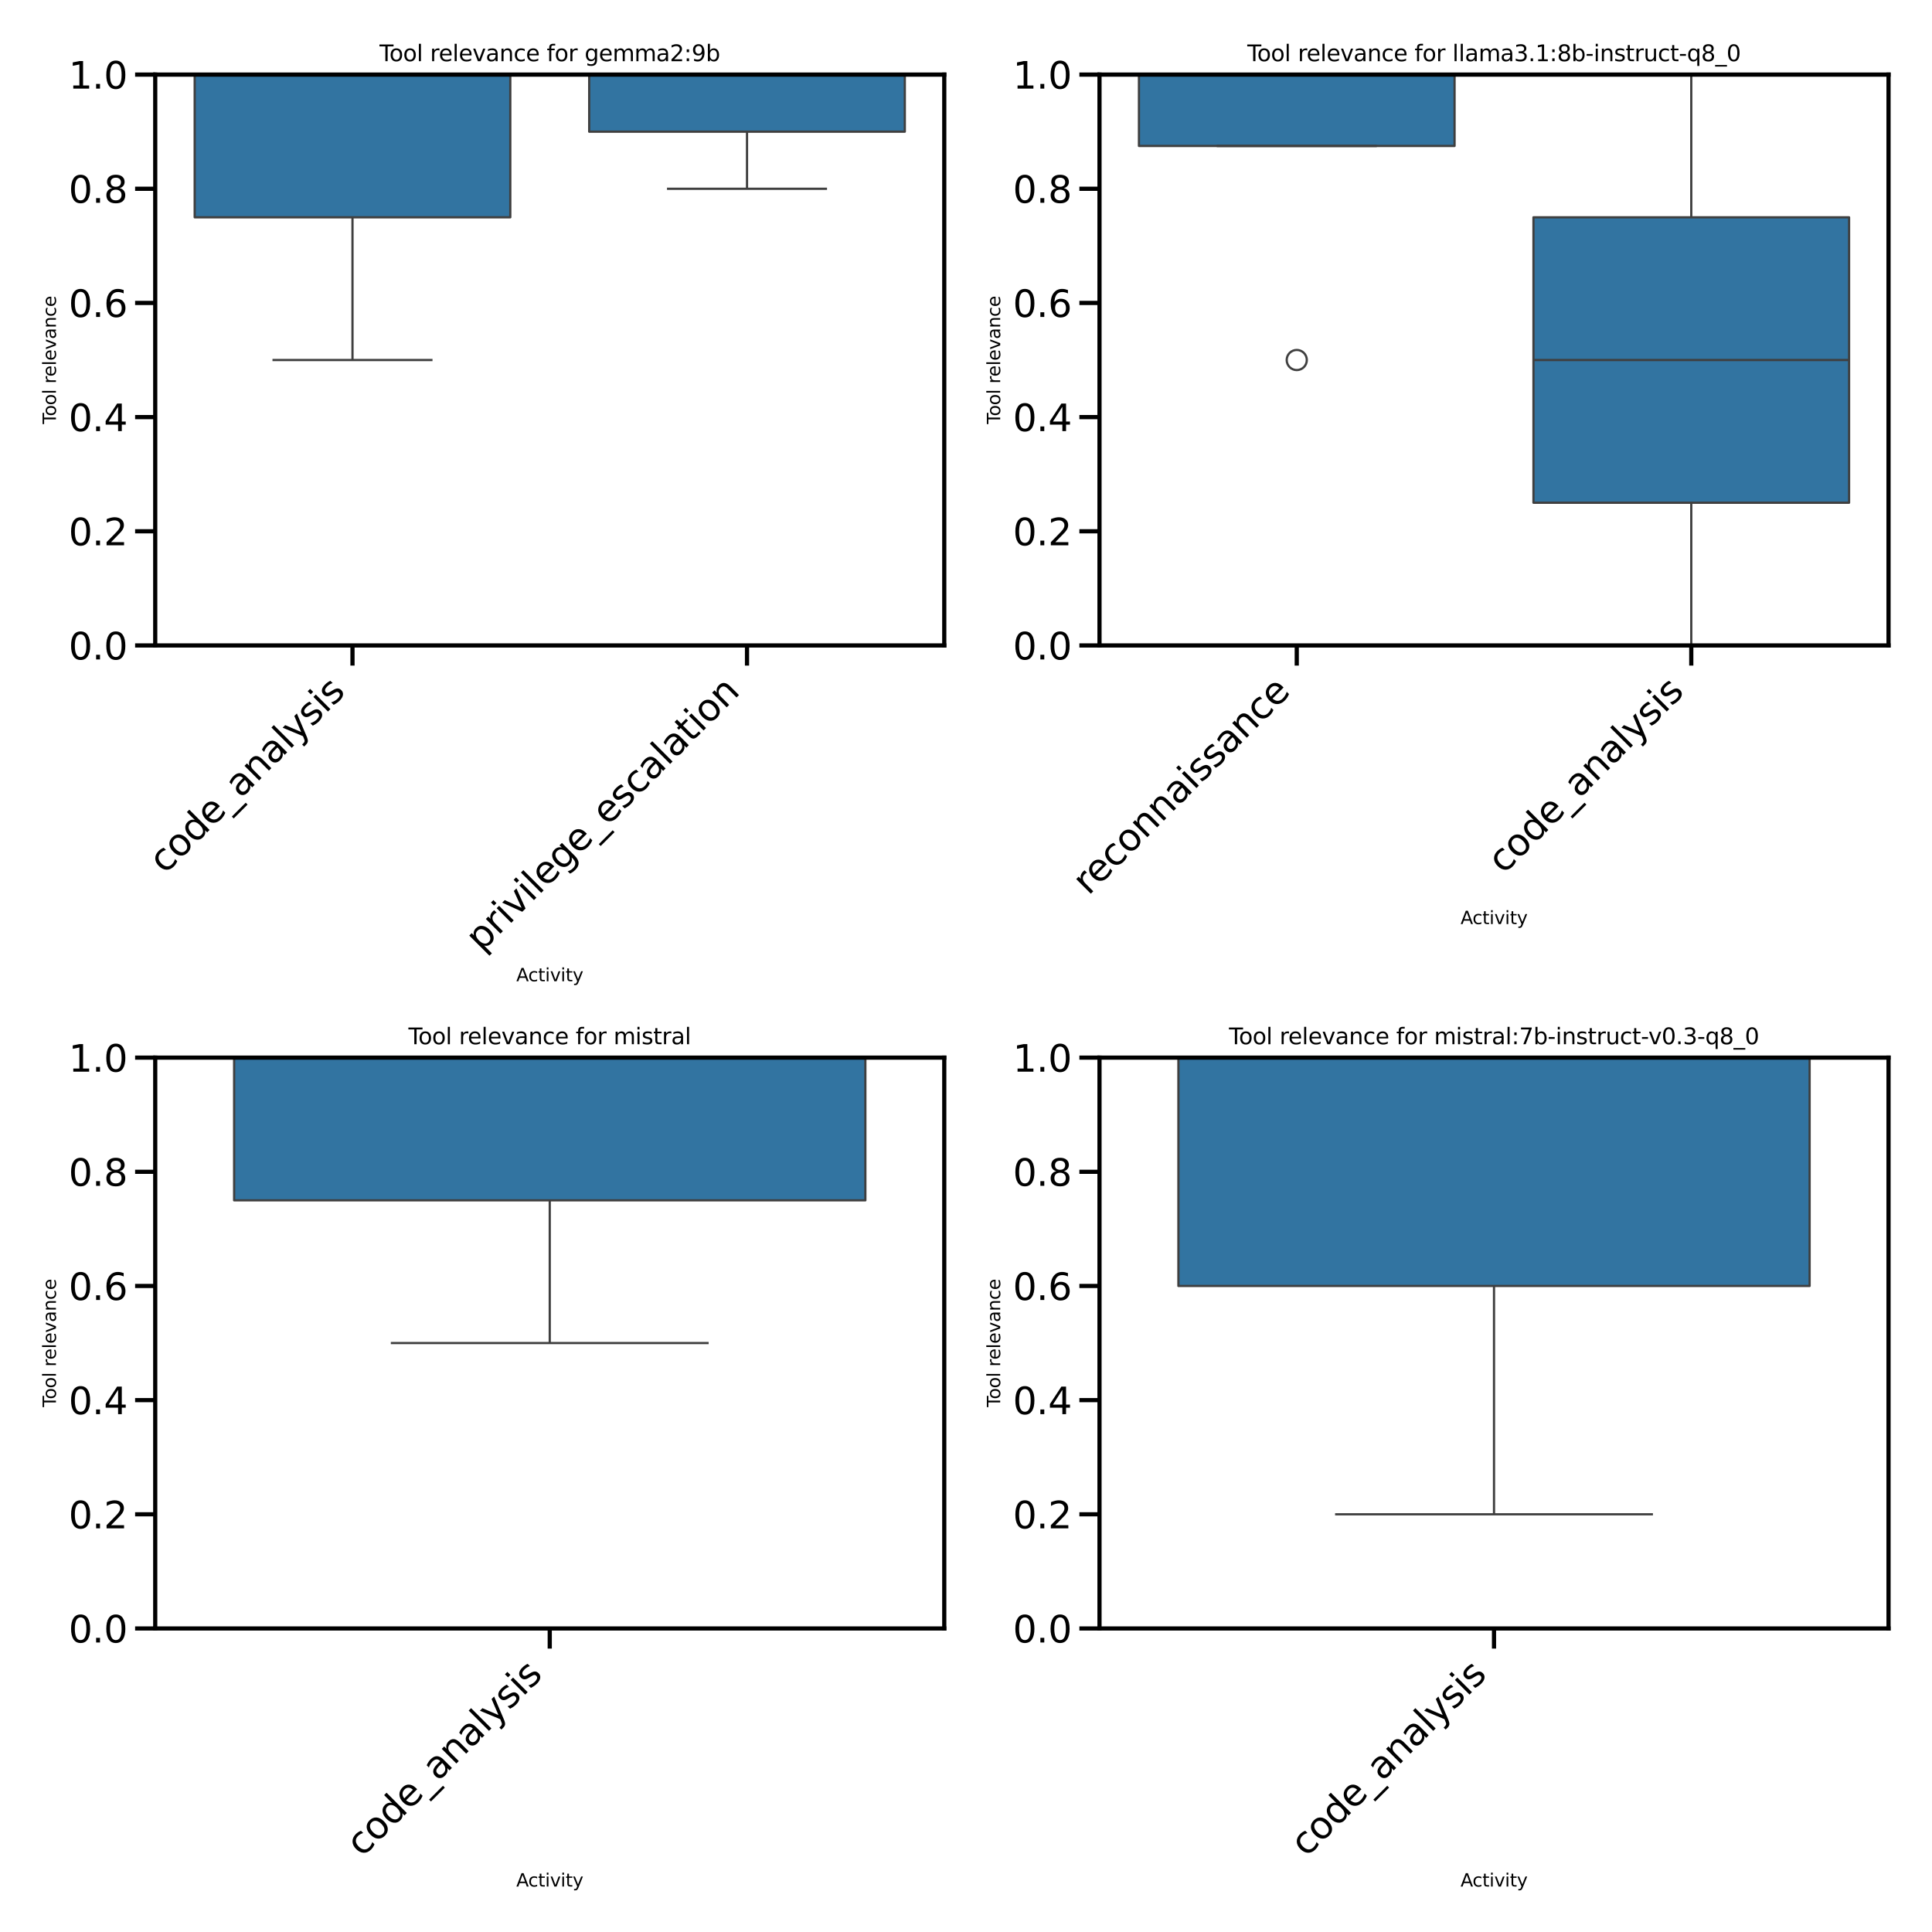 <?xml version="1.0" encoding="utf-8" standalone="no"?>
<!DOCTYPE svg PUBLIC "-//W3C//DTD SVG 1.1//EN"
  "http://www.w3.org/Graphics/SVG/1.1/DTD/svg11.dtd">
<svg xmlns:xlink="http://www.w3.org/1999/xlink" width="864pt" height="864pt" viewBox="0 0 864 864" xmlns="http://www.w3.org/2000/svg" version="1.1">
 <defs>
  <style type="text/css">*{stroke-linejoin: round; stroke-linecap: butt}</style>
 </defs>
 <g id="figure_1">
  <g id="patch_1">
   <path d="M 0 864 
L 864 864 
L 864 0 
L 0 0 
z
" style="fill: #ffffff"/>
  </g>
  <g id="axes_1">
   <g id="patch_2">
    <path d="M 69.42 288.643 
L 422.28 288.643 
L 422.28 33.36 
L 69.42 33.36 
z
" style="fill: #ffffff"/>
   </g>
   <g id="matplotlib.axis_1">
    <g id="xtick_1">
     <g id="line2d_1">
      <defs>
       <path id="m1db9694373" d="M 0 0 
L 0 9 
" style="stroke: #000000; stroke-width: 1.875"/>
      </defs>
      <g>
       <use xlink:href="#m1db9694373" x="157.635" y="288.643" style="stroke: #000000; stroke-width: 1.875"/>
      </g>
     </g>
     <g id="text_1">
      <!-- code_analysis -->
      <g transform="translate(73.673 391.219) rotate(-45) scale(0.165 -0.165)">
       <defs>
        <path id="DejaVuSans-63" d="M 3122 3366 
L 3122 2828 
Q 2878 2963 2633 3030 
Q 2388 3097 2138 3097 
Q 1578 3097 1268 2742 
Q 959 2388 959 1747 
Q 959 1106 1268 751 
Q 1578 397 2138 397 
Q 2388 397 2633 464 
Q 2878 531 3122 666 
L 3122 134 
Q 2881 22 2623 -34 
Q 2366 -91 2075 -91 
Q 1284 -91 818 406 
Q 353 903 353 1747 
Q 353 2603 823 3093 
Q 1294 3584 2113 3584 
Q 2378 3584 2631 3529 
Q 2884 3475 3122 3366 
z
" transform="scale(0.016)"/>
        <path id="DejaVuSans-6f" d="M 1959 3097 
Q 1497 3097 1228 2736 
Q 959 2375 959 1747 
Q 959 1119 1226 758 
Q 1494 397 1959 397 
Q 2419 397 2687 759 
Q 2956 1122 2956 1747 
Q 2956 2369 2687 2733 
Q 2419 3097 1959 3097 
z
M 1959 3584 
Q 2709 3584 3137 3096 
Q 3566 2609 3566 1747 
Q 3566 888 3137 398 
Q 2709 -91 1959 -91 
Q 1206 -91 779 398 
Q 353 888 353 1747 
Q 353 2609 779 3096 
Q 1206 3584 1959 3584 
z
" transform="scale(0.016)"/>
        <path id="DejaVuSans-64" d="M 2906 2969 
L 2906 4863 
L 3481 4863 
L 3481 0 
L 2906 0 
L 2906 525 
Q 2725 213 2448 61 
Q 2172 -91 1784 -91 
Q 1150 -91 751 415 
Q 353 922 353 1747 
Q 353 2572 751 3078 
Q 1150 3584 1784 3584 
Q 2172 3584 2448 3432 
Q 2725 3281 2906 2969 
z
M 947 1747 
Q 947 1113 1208 752 
Q 1469 391 1925 391 
Q 2381 391 2643 752 
Q 2906 1113 2906 1747 
Q 2906 2381 2643 2742 
Q 2381 3103 1925 3103 
Q 1469 3103 1208 2742 
Q 947 2381 947 1747 
z
" transform="scale(0.016)"/>
        <path id="DejaVuSans-65" d="M 3597 1894 
L 3597 1613 
L 953 1613 
Q 991 1019 1311 708 
Q 1631 397 2203 397 
Q 2534 397 2845 478 
Q 3156 559 3463 722 
L 3463 178 
Q 3153 47 2828 -22 
Q 2503 -91 2169 -91 
Q 1331 -91 842 396 
Q 353 884 353 1716 
Q 353 2575 817 3079 
Q 1281 3584 2069 3584 
Q 2775 3584 3186 3129 
Q 3597 2675 3597 1894 
z
M 3022 2063 
Q 3016 2534 2758 2815 
Q 2500 3097 2075 3097 
Q 1594 3097 1305 2825 
Q 1016 2553 972 2059 
L 3022 2063 
z
" transform="scale(0.016)"/>
        <path id="DejaVuSans-5f" d="M 3263 -1063 
L 3263 -1509 
L -63 -1509 
L -63 -1063 
L 3263 -1063 
z
" transform="scale(0.016)"/>
        <path id="DejaVuSans-61" d="M 2194 1759 
Q 1497 1759 1228 1600 
Q 959 1441 959 1056 
Q 959 750 1161 570 
Q 1363 391 1709 391 
Q 2188 391 2477 730 
Q 2766 1069 2766 1631 
L 2766 1759 
L 2194 1759 
z
M 3341 1997 
L 3341 0 
L 2766 0 
L 2766 531 
Q 2569 213 2275 61 
Q 1981 -91 1556 -91 
Q 1019 -91 701 211 
Q 384 513 384 1019 
Q 384 1609 779 1909 
Q 1175 2209 1959 2209 
L 2766 2209 
L 2766 2266 
Q 2766 2663 2505 2880 
Q 2244 3097 1772 3097 
Q 1472 3097 1187 3025 
Q 903 2953 641 2809 
L 641 3341 
Q 956 3463 1253 3523 
Q 1550 3584 1831 3584 
Q 2591 3584 2966 3190 
Q 3341 2797 3341 1997 
z
" transform="scale(0.016)"/>
        <path id="DejaVuSans-6e" d="M 3513 2113 
L 3513 0 
L 2938 0 
L 2938 2094 
Q 2938 2591 2744 2837 
Q 2550 3084 2163 3084 
Q 1697 3084 1428 2787 
Q 1159 2491 1159 1978 
L 1159 0 
L 581 0 
L 581 3500 
L 1159 3500 
L 1159 2956 
Q 1366 3272 1645 3428 
Q 1925 3584 2291 3584 
Q 2894 3584 3203 3211 
Q 3513 2838 3513 2113 
z
" transform="scale(0.016)"/>
        <path id="DejaVuSans-6c" d="M 603 4863 
L 1178 4863 
L 1178 0 
L 603 0 
L 603 4863 
z
" transform="scale(0.016)"/>
        <path id="DejaVuSans-79" d="M 2059 -325 
Q 1816 -950 1584 -1140 
Q 1353 -1331 966 -1331 
L 506 -1331 
L 506 -850 
L 844 -850 
Q 1081 -850 1212 -737 
Q 1344 -625 1503 -206 
L 1606 56 
L 191 3500 
L 800 3500 
L 1894 763 
L 2988 3500 
L 3597 3500 
L 2059 -325 
z
" transform="scale(0.016)"/>
        <path id="DejaVuSans-73" d="M 2834 3397 
L 2834 2853 
Q 2591 2978 2328 3040 
Q 2066 3103 1784 3103 
Q 1356 3103 1142 2972 
Q 928 2841 928 2578 
Q 928 2378 1081 2264 
Q 1234 2150 1697 2047 
L 1894 2003 
Q 2506 1872 2764 1633 
Q 3022 1394 3022 966 
Q 3022 478 2636 193 
Q 2250 -91 1575 -91 
Q 1294 -91 989 -36 
Q 684 19 347 128 
L 347 722 
Q 666 556 975 473 
Q 1284 391 1588 391 
Q 1994 391 2212 530 
Q 2431 669 2431 922 
Q 2431 1156 2273 1281 
Q 2116 1406 1581 1522 
L 1381 1569 
Q 847 1681 609 1914 
Q 372 2147 372 2553 
Q 372 3047 722 3315 
Q 1072 3584 1716 3584 
Q 2034 3584 2315 3537 
Q 2597 3491 2834 3397 
z
" transform="scale(0.016)"/>
        <path id="DejaVuSans-69" d="M 603 3500 
L 1178 3500 
L 1178 0 
L 603 0 
L 603 3500 
z
M 603 4863 
L 1178 4863 
L 1178 4134 
L 603 4134 
L 603 4863 
z
" transform="scale(0.016)"/>
       </defs>
       <use xlink:href="#DejaVuSans-63"/>
       <use xlink:href="#DejaVuSans-6f" x="54.98"/>
       <use xlink:href="#DejaVuSans-64" x="116.162"/>
       <use xlink:href="#DejaVuSans-65" x="179.639"/>
       <use xlink:href="#DejaVuSans-5f" x="241.162"/>
       <use xlink:href="#DejaVuSans-61" x="291.162"/>
       <use xlink:href="#DejaVuSans-6e" x="352.441"/>
       <use xlink:href="#DejaVuSans-61" x="415.82"/>
       <use xlink:href="#DejaVuSans-6c" x="477.1"/>
       <use xlink:href="#DejaVuSans-79" x="504.883"/>
       <use xlink:href="#DejaVuSans-73" x="564.062"/>
       <use xlink:href="#DejaVuSans-69" x="616.162"/>
       <use xlink:href="#DejaVuSans-73" x="643.945"/>
      </g>
     </g>
    </g>
    <g id="xtick_2">
     <g id="line2d_2">
      <g>
       <use xlink:href="#m1db9694373" x="334.065" y="288.643" style="stroke: #000000; stroke-width: 1.875"/>
      </g>
     </g>
     <g id="text_2">
      <!-- privilege_escalation -->
      <g transform="translate(215.321 426.001) rotate(-45) scale(0.165 -0.165)">
       <defs>
        <path id="DejaVuSans-70" d="M 1159 525 
L 1159 -1331 
L 581 -1331 
L 581 3500 
L 1159 3500 
L 1159 2969 
Q 1341 3281 1617 3432 
Q 1894 3584 2278 3584 
Q 2916 3584 3314 3078 
Q 3713 2572 3713 1747 
Q 3713 922 3314 415 
Q 2916 -91 2278 -91 
Q 1894 -91 1617 61 
Q 1341 213 1159 525 
z
M 3116 1747 
Q 3116 2381 2855 2742 
Q 2594 3103 2138 3103 
Q 1681 3103 1420 2742 
Q 1159 2381 1159 1747 
Q 1159 1113 1420 752 
Q 1681 391 2138 391 
Q 2594 391 2855 752 
Q 3116 1113 3116 1747 
z
" transform="scale(0.016)"/>
        <path id="DejaVuSans-72" d="M 2631 2963 
Q 2534 3019 2420 3045 
Q 2306 3072 2169 3072 
Q 1681 3072 1420 2755 
Q 1159 2438 1159 1844 
L 1159 0 
L 581 0 
L 581 3500 
L 1159 3500 
L 1159 2956 
Q 1341 3275 1631 3429 
Q 1922 3584 2338 3584 
Q 2397 3584 2469 3576 
Q 2541 3569 2628 3553 
L 2631 2963 
z
" transform="scale(0.016)"/>
        <path id="DejaVuSans-76" d="M 191 3500 
L 800 3500 
L 1894 563 
L 2988 3500 
L 3597 3500 
L 2284 0 
L 1503 0 
L 191 3500 
z
" transform="scale(0.016)"/>
        <path id="DejaVuSans-67" d="M 2906 1791 
Q 2906 2416 2648 2759 
Q 2391 3103 1925 3103 
Q 1463 3103 1205 2759 
Q 947 2416 947 1791 
Q 947 1169 1205 825 
Q 1463 481 1925 481 
Q 2391 481 2648 825 
Q 2906 1169 2906 1791 
z
M 3481 434 
Q 3481 -459 3084 -895 
Q 2688 -1331 1869 -1331 
Q 1566 -1331 1297 -1286 
Q 1028 -1241 775 -1147 
L 775 -588 
Q 1028 -725 1275 -790 
Q 1522 -856 1778 -856 
Q 2344 -856 2625 -561 
Q 2906 -266 2906 331 
L 2906 616 
Q 2728 306 2450 153 
Q 2172 0 1784 0 
Q 1141 0 747 490 
Q 353 981 353 1791 
Q 353 2603 747 3093 
Q 1141 3584 1784 3584 
Q 2172 3584 2450 3431 
Q 2728 3278 2906 2969 
L 2906 3500 
L 3481 3500 
L 3481 434 
z
" transform="scale(0.016)"/>
        <path id="DejaVuSans-74" d="M 1172 4494 
L 1172 3500 
L 2356 3500 
L 2356 3053 
L 1172 3053 
L 1172 1153 
Q 1172 725 1289 603 
Q 1406 481 1766 481 
L 2356 481 
L 2356 0 
L 1766 0 
Q 1100 0 847 248 
Q 594 497 594 1153 
L 594 3053 
L 172 3053 
L 172 3500 
L 594 3500 
L 594 4494 
L 1172 4494 
z
" transform="scale(0.016)"/>
       </defs>
       <use xlink:href="#DejaVuSans-70"/>
       <use xlink:href="#DejaVuSans-72" x="63.477"/>
       <use xlink:href="#DejaVuSans-69" x="104.59"/>
       <use xlink:href="#DejaVuSans-76" x="132.373"/>
       <use xlink:href="#DejaVuSans-69" x="191.553"/>
       <use xlink:href="#DejaVuSans-6c" x="219.336"/>
       <use xlink:href="#DejaVuSans-65" x="247.119"/>
       <use xlink:href="#DejaVuSans-67" x="308.643"/>
       <use xlink:href="#DejaVuSans-65" x="372.119"/>
       <use xlink:href="#DejaVuSans-5f" x="433.643"/>
       <use xlink:href="#DejaVuSans-65" x="483.643"/>
       <use xlink:href="#DejaVuSans-73" x="545.166"/>
       <use xlink:href="#DejaVuSans-63" x="597.266"/>
       <use xlink:href="#DejaVuSans-61" x="652.246"/>
       <use xlink:href="#DejaVuSans-6c" x="713.525"/>
       <use xlink:href="#DejaVuSans-61" x="741.309"/>
       <use xlink:href="#DejaVuSans-74" x="802.588"/>
       <use xlink:href="#DejaVuSans-69" x="841.797"/>
       <use xlink:href="#DejaVuSans-6f" x="869.58"/>
       <use xlink:href="#DejaVuSans-6e" x="930.762"/>
      </g>
     </g>
    </g>
    <g id="text_3">
     <!-- Activity -->
     <g transform="translate(230.891 438.83) scale(0.08 -0.08)">
      <defs>
       <path id="DejaVuSans-41" d="M 2188 4044 
L 1331 1722 
L 3047 1722 
L 2188 4044 
z
M 1831 4666 
L 2547 4666 
L 4325 0 
L 3669 0 
L 3244 1197 
L 1141 1197 
L 716 0 
L 50 0 
L 1831 4666 
z
" transform="scale(0.016)"/>
      </defs>
      <use xlink:href="#DejaVuSans-41"/>
      <use xlink:href="#DejaVuSans-63" x="66.658"/>
      <use xlink:href="#DejaVuSans-74" x="121.639"/>
      <use xlink:href="#DejaVuSans-69" x="160.848"/>
      <use xlink:href="#DejaVuSans-76" x="188.631"/>
      <use xlink:href="#DejaVuSans-69" x="247.811"/>
      <use xlink:href="#DejaVuSans-74" x="275.594"/>
      <use xlink:href="#DejaVuSans-79" x="314.803"/>
     </g>
    </g>
   </g>
   <g id="matplotlib.axis_2">
    <g id="ytick_1">
     <g id="line2d_3">
      <defs>
       <path id="m7faabeb334" d="M 0 0 
L -9 0 
" style="stroke: #000000; stroke-width: 1.875"/>
      </defs>
      <g>
       <use xlink:href="#m7faabeb334" x="69.42" y="288.643" style="stroke: #000000; stroke-width: 1.875"/>
      </g>
     </g>
     <g id="text_4">
      <!-- 0.0 -->
      <g transform="translate(30.68 294.911) scale(0.165 -0.165)">
       <defs>
        <path id="DejaVuSans-30" d="M 2034 4250 
Q 1547 4250 1301 3770 
Q 1056 3291 1056 2328 
Q 1056 1369 1301 889 
Q 1547 409 2034 409 
Q 2525 409 2770 889 
Q 3016 1369 3016 2328 
Q 3016 3291 2770 3770 
Q 2525 4250 2034 4250 
z
M 2034 4750 
Q 2819 4750 3233 4129 
Q 3647 3509 3647 2328 
Q 3647 1150 3233 529 
Q 2819 -91 2034 -91 
Q 1250 -91 836 529 
Q 422 1150 422 2328 
Q 422 3509 836 4129 
Q 1250 4750 2034 4750 
z
" transform="scale(0.016)"/>
        <path id="DejaVuSans-2e" d="M 684 794 
L 1344 794 
L 1344 0 
L 684 0 
L 684 794 
z
" transform="scale(0.016)"/>
       </defs>
       <use xlink:href="#DejaVuSans-30"/>
       <use xlink:href="#DejaVuSans-2e" x="63.623"/>
       <use xlink:href="#DejaVuSans-30" x="95.41"/>
      </g>
     </g>
    </g>
    <g id="ytick_2">
     <g id="line2d_4">
      <g>
       <use xlink:href="#m7faabeb334" x="69.42" y="237.586" style="stroke: #000000; stroke-width: 1.875"/>
      </g>
     </g>
     <g id="text_5">
      <!-- 0.2 -->
      <g transform="translate(30.68 243.855) scale(0.165 -0.165)">
       <defs>
        <path id="DejaVuSans-32" d="M 1228 531 
L 3431 531 
L 3431 0 
L 469 0 
L 469 531 
Q 828 903 1448 1529 
Q 2069 2156 2228 2338 
Q 2531 2678 2651 2914 
Q 2772 3150 2772 3378 
Q 2772 3750 2511 3984 
Q 2250 4219 1831 4219 
Q 1534 4219 1204 4116 
Q 875 4013 500 3803 
L 500 4441 
Q 881 4594 1212 4672 
Q 1544 4750 1819 4750 
Q 2544 4750 2975 4387 
Q 3406 4025 3406 3419 
Q 3406 3131 3298 2873 
Q 3191 2616 2906 2266 
Q 2828 2175 2409 1742 
Q 1991 1309 1228 531 
z
" transform="scale(0.016)"/>
       </defs>
       <use xlink:href="#DejaVuSans-30"/>
       <use xlink:href="#DejaVuSans-2e" x="63.623"/>
       <use xlink:href="#DejaVuSans-32" x="95.41"/>
      </g>
     </g>
    </g>
    <g id="ytick_3">
     <g id="line2d_5">
      <g>
       <use xlink:href="#m7faabeb334" x="69.42" y="186.53" style="stroke: #000000; stroke-width: 1.875"/>
      </g>
     </g>
     <g id="text_6">
      <!-- 0.4 -->
      <g transform="translate(30.68 192.798) scale(0.165 -0.165)">
       <defs>
        <path id="DejaVuSans-34" d="M 2419 4116 
L 825 1625 
L 2419 1625 
L 2419 4116 
z
M 2253 4666 
L 3047 4666 
L 3047 1625 
L 3713 1625 
L 3713 1100 
L 3047 1100 
L 3047 0 
L 2419 0 
L 2419 1100 
L 313 1100 
L 313 1709 
L 2253 4666 
z
" transform="scale(0.016)"/>
       </defs>
       <use xlink:href="#DejaVuSans-30"/>
       <use xlink:href="#DejaVuSans-2e" x="63.623"/>
       <use xlink:href="#DejaVuSans-34" x="95.41"/>
      </g>
     </g>
    </g>
    <g id="ytick_4">
     <g id="line2d_6">
      <g>
       <use xlink:href="#m7faabeb334" x="69.42" y="135.473" style="stroke: #000000; stroke-width: 1.875"/>
      </g>
     </g>
     <g id="text_7">
      <!-- 0.6 -->
      <g transform="translate(30.68 141.742) scale(0.165 -0.165)">
       <defs>
        <path id="DejaVuSans-36" d="M 2113 2584 
Q 1688 2584 1439 2293 
Q 1191 2003 1191 1497 
Q 1191 994 1439 701 
Q 1688 409 2113 409 
Q 2538 409 2786 701 
Q 3034 994 3034 1497 
Q 3034 2003 2786 2293 
Q 2538 2584 2113 2584 
z
M 3366 4563 
L 3366 3988 
Q 3128 4100 2886 4159 
Q 2644 4219 2406 4219 
Q 1781 4219 1451 3797 
Q 1122 3375 1075 2522 
Q 1259 2794 1537 2939 
Q 1816 3084 2150 3084 
Q 2853 3084 3261 2657 
Q 3669 2231 3669 1497 
Q 3669 778 3244 343 
Q 2819 -91 2113 -91 
Q 1303 -91 875 529 
Q 447 1150 447 2328 
Q 447 3434 972 4092 
Q 1497 4750 2381 4750 
Q 2619 4750 2861 4703 
Q 3103 4656 3366 4563 
z
" transform="scale(0.016)"/>
       </defs>
       <use xlink:href="#DejaVuSans-30"/>
       <use xlink:href="#DejaVuSans-2e" x="63.623"/>
       <use xlink:href="#DejaVuSans-36" x="95.41"/>
      </g>
     </g>
    </g>
    <g id="ytick_5">
     <g id="line2d_7">
      <g>
       <use xlink:href="#m7faabeb334" x="69.42" y="84.417" style="stroke: #000000; stroke-width: 1.875"/>
      </g>
     </g>
     <g id="text_8">
      <!-- 0.8 -->
      <g transform="translate(30.68 90.685) scale(0.165 -0.165)">
       <defs>
        <path id="DejaVuSans-38" d="M 2034 2216 
Q 1584 2216 1326 1975 
Q 1069 1734 1069 1313 
Q 1069 891 1326 650 
Q 1584 409 2034 409 
Q 2484 409 2743 651 
Q 3003 894 3003 1313 
Q 3003 1734 2745 1975 
Q 2488 2216 2034 2216 
z
M 1403 2484 
Q 997 2584 770 2862 
Q 544 3141 544 3541 
Q 544 4100 942 4425 
Q 1341 4750 2034 4750 
Q 2731 4750 3128 4425 
Q 3525 4100 3525 3541 
Q 3525 3141 3298 2862 
Q 3072 2584 2669 2484 
Q 3125 2378 3379 2068 
Q 3634 1759 3634 1313 
Q 3634 634 3220 271 
Q 2806 -91 2034 -91 
Q 1263 -91 848 271 
Q 434 634 434 1313 
Q 434 1759 690 2068 
Q 947 2378 1403 2484 
z
M 1172 3481 
Q 1172 3119 1398 2916 
Q 1625 2713 2034 2713 
Q 2441 2713 2670 2916 
Q 2900 3119 2900 3481 
Q 2900 3844 2670 4047 
Q 2441 4250 2034 4250 
Q 1625 4250 1398 4047 
Q 1172 3844 1172 3481 
z
" transform="scale(0.016)"/>
       </defs>
       <use xlink:href="#DejaVuSans-30"/>
       <use xlink:href="#DejaVuSans-2e" x="63.623"/>
       <use xlink:href="#DejaVuSans-38" x="95.41"/>
      </g>
     </g>
    </g>
    <g id="ytick_6">
     <g id="line2d_8">
      <g>
       <use xlink:href="#m7faabeb334" x="69.42" y="33.36" style="stroke: #000000; stroke-width: 1.875"/>
      </g>
     </g>
     <g id="text_9">
      <!-- 1.0 -->
      <g transform="translate(30.68 39.629) scale(0.165 -0.165)">
       <defs>
        <path id="DejaVuSans-31" d="M 794 531 
L 1825 531 
L 1825 4091 
L 703 3866 
L 703 4441 
L 1819 4666 
L 2450 4666 
L 2450 531 
L 3481 531 
L 3481 0 
L 794 0 
L 794 531 
z
" transform="scale(0.016)"/>
       </defs>
       <use xlink:href="#DejaVuSans-31"/>
       <use xlink:href="#DejaVuSans-2e" x="63.623"/>
       <use xlink:href="#DejaVuSans-30" x="95.41"/>
      </g>
     </g>
    </g>
    <g id="text_10">
     <!-- Tool relevance -->
     <g transform="translate(25.016 189.644) rotate(-90) scale(0.08 -0.08)">
      <defs>
       <path id="DejaVuSans-54" d="M -19 4666 
L 3928 4666 
L 3928 4134 
L 2272 4134 
L 2272 0 
L 1638 0 
L 1638 4134 
L -19 4134 
L -19 4666 
z
" transform="scale(0.016)"/>
       <path id="DejaVuSans-20" transform="scale(0.016)"/>
      </defs>
      <use xlink:href="#DejaVuSans-54"/>
      <use xlink:href="#DejaVuSans-6f" x="44.084"/>
      <use xlink:href="#DejaVuSans-6f" x="105.266"/>
      <use xlink:href="#DejaVuSans-6c" x="166.447"/>
      <use xlink:href="#DejaVuSans-20" x="194.23"/>
      <use xlink:href="#DejaVuSans-72" x="226.018"/>
      <use xlink:href="#DejaVuSans-65" x="264.881"/>
      <use xlink:href="#DejaVuSans-6c" x="326.404"/>
      <use xlink:href="#DejaVuSans-65" x="354.188"/>
      <use xlink:href="#DejaVuSans-76" x="415.711"/>
      <use xlink:href="#DejaVuSans-61" x="474.891"/>
      <use xlink:href="#DejaVuSans-6e" x="536.17"/>
      <use xlink:href="#DejaVuSans-63" x="599.549"/>
      <use xlink:href="#DejaVuSans-65" x="654.529"/>
     </g>
    </g>
   </g>
   <g id="patch_3">
    <path d="M 87.063 97.181 
L 228.207 97.181 
L 228.207 33.36 
L 87.063 33.36 
L 87.063 97.181 
z
" clip-path="url(#pa3643a65d0)" style="fill: #3274a1; stroke: #3f3f3f; stroke-linejoin: miter"/>
   </g>
   <g id="line2d_9">
    <path d="M 157.635 97.181 
L 157.635 161.001 
" clip-path="url(#pa3643a65d0)" style="fill: none; stroke: #3f3f3f"/>
   </g>
   <g id="line2d_10">
    <path d="M 157.635 33.36 
L 157.635 33.36 
" clip-path="url(#pa3643a65d0)" style="fill: none; stroke: #3f3f3f"/>
   </g>
   <g id="line2d_11">
    <path d="M 122.349 161.001 
L 192.921 161.001 
" clip-path="url(#pa3643a65d0)" style="fill: none; stroke: #3f3f3f; stroke-linecap: square"/>
   </g>
   <g id="line2d_12">
    <path d="M 122.349 33.36 
L 192.921 33.36 
" clip-path="url(#pa3643a65d0)" style="fill: none; stroke: #3f3f3f; stroke-linecap: square"/>
   </g>
   <g id="line2d_13"/>
   <g id="patch_4">
    <path d="M 263.493 58.888 
L 404.637 58.888 
L 404.637 33.36 
L 263.493 33.36 
L 263.493 58.888 
z
" clip-path="url(#pa3643a65d0)" style="fill: #3274a1; stroke: #3f3f3f; stroke-linejoin: miter"/>
   </g>
   <g id="line2d_14">
    <path d="M 334.065 58.888 
L 334.065 84.417 
" clip-path="url(#pa3643a65d0)" style="fill: none; stroke: #3f3f3f"/>
   </g>
   <g id="line2d_15">
    <path d="M 334.065 33.36 
L 334.065 33.36 
" clip-path="url(#pa3643a65d0)" style="fill: none; stroke: #3f3f3f"/>
   </g>
   <g id="line2d_16">
    <path d="M 298.779 84.417 
L 369.351 84.417 
" clip-path="url(#pa3643a65d0)" style="fill: none; stroke: #3f3f3f; stroke-linecap: square"/>
   </g>
   <g id="line2d_17">
    <path d="M 298.779 33.36 
L 369.351 33.36 
" clip-path="url(#pa3643a65d0)" style="fill: none; stroke: #3f3f3f; stroke-linecap: square"/>
   </g>
   <g id="line2d_18"/>
   <g id="line2d_19">
    <path d="M 87.063 33.36 
L 228.207 33.36 
" clip-path="url(#pa3643a65d0)" style="fill: none; stroke: #3f3f3f"/>
   </g>
   <g id="line2d_20">
    <path d="M 263.493 33.36 
L 404.637 33.36 
" clip-path="url(#pa3643a65d0)" style="fill: none; stroke: #3f3f3f"/>
   </g>
   <g id="patch_5">
    <path d="M 69.42 288.643 
L 69.42 33.36 
" style="fill: none; stroke: #000000; stroke-width: 1.875; stroke-linejoin: miter; stroke-linecap: square"/>
   </g>
   <g id="patch_6">
    <path d="M 422.28 288.643 
L 422.28 33.36 
" style="fill: none; stroke: #000000; stroke-width: 1.875; stroke-linejoin: miter; stroke-linecap: square"/>
   </g>
   <g id="patch_7">
    <path d="M 69.42 288.643 
L 422.28 288.643 
" style="fill: none; stroke: #000000; stroke-width: 1.875; stroke-linejoin: miter; stroke-linecap: square"/>
   </g>
   <g id="patch_8">
    <path d="M 69.42 33.36 
L 422.28 33.36 
" style="fill: none; stroke: #000000; stroke-width: 1.875; stroke-linejoin: miter; stroke-linecap: square"/>
   </g>
   <g id="text_11">
    <!-- Tool relevance for gemma2:9b -->
    <g transform="translate(169.716 27.36) scale(0.1 -0.1)">
     <defs>
      <path id="DejaVuSans-66" d="M 2375 4863 
L 2375 4384 
L 1825 4384 
Q 1516 4384 1395 4259 
Q 1275 4134 1275 3809 
L 1275 3500 
L 2222 3500 
L 2222 3053 
L 1275 3053 
L 1275 0 
L 697 0 
L 697 3053 
L 147 3053 
L 147 3500 
L 697 3500 
L 697 3744 
Q 697 4328 969 4595 
Q 1241 4863 1831 4863 
L 2375 4863 
z
" transform="scale(0.016)"/>
      <path id="DejaVuSans-6d" d="M 3328 2828 
Q 3544 3216 3844 3400 
Q 4144 3584 4550 3584 
Q 5097 3584 5394 3201 
Q 5691 2819 5691 2113 
L 5691 0 
L 5113 0 
L 5113 2094 
Q 5113 2597 4934 2840 
Q 4756 3084 4391 3084 
Q 3944 3084 3684 2787 
Q 3425 2491 3425 1978 
L 3425 0 
L 2847 0 
L 2847 2094 
Q 2847 2600 2669 2842 
Q 2491 3084 2119 3084 
Q 1678 3084 1418 2786 
Q 1159 2488 1159 1978 
L 1159 0 
L 581 0 
L 581 3500 
L 1159 3500 
L 1159 2956 
Q 1356 3278 1631 3431 
Q 1906 3584 2284 3584 
Q 2666 3584 2933 3390 
Q 3200 3197 3328 2828 
z
" transform="scale(0.016)"/>
      <path id="DejaVuSans-3a" d="M 750 794 
L 1409 794 
L 1409 0 
L 750 0 
L 750 794 
z
M 750 3309 
L 1409 3309 
L 1409 2516 
L 750 2516 
L 750 3309 
z
" transform="scale(0.016)"/>
      <path id="DejaVuSans-39" d="M 703 97 
L 703 672 
Q 941 559 1184 500 
Q 1428 441 1663 441 
Q 2288 441 2617 861 
Q 2947 1281 2994 2138 
Q 2813 1869 2534 1725 
Q 2256 1581 1919 1581 
Q 1219 1581 811 2004 
Q 403 2428 403 3163 
Q 403 3881 828 4315 
Q 1253 4750 1959 4750 
Q 2769 4750 3195 4129 
Q 3622 3509 3622 2328 
Q 3622 1225 3098 567 
Q 2575 -91 1691 -91 
Q 1453 -91 1209 -44 
Q 966 3 703 97 
z
M 1959 2075 
Q 2384 2075 2632 2365 
Q 2881 2656 2881 3163 
Q 2881 3666 2632 3958 
Q 2384 4250 1959 4250 
Q 1534 4250 1286 3958 
Q 1038 3666 1038 3163 
Q 1038 2656 1286 2365 
Q 1534 2075 1959 2075 
z
" transform="scale(0.016)"/>
      <path id="DejaVuSans-62" d="M 3116 1747 
Q 3116 2381 2855 2742 
Q 2594 3103 2138 3103 
Q 1681 3103 1420 2742 
Q 1159 2381 1159 1747 
Q 1159 1113 1420 752 
Q 1681 391 2138 391 
Q 2594 391 2855 752 
Q 3116 1113 3116 1747 
z
M 1159 2969 
Q 1341 3281 1617 3432 
Q 1894 3584 2278 3584 
Q 2916 3584 3314 3078 
Q 3713 2572 3713 1747 
Q 3713 922 3314 415 
Q 2916 -91 2278 -91 
Q 1894 -91 1617 61 
Q 1341 213 1159 525 
L 1159 0 
L 581 0 
L 581 4863 
L 1159 4863 
L 1159 2969 
z
" transform="scale(0.016)"/>
     </defs>
     <use xlink:href="#DejaVuSans-54"/>
     <use xlink:href="#DejaVuSans-6f" x="44.084"/>
     <use xlink:href="#DejaVuSans-6f" x="105.266"/>
     <use xlink:href="#DejaVuSans-6c" x="166.447"/>
     <use xlink:href="#DejaVuSans-20" x="194.23"/>
     <use xlink:href="#DejaVuSans-72" x="226.018"/>
     <use xlink:href="#DejaVuSans-65" x="264.881"/>
     <use xlink:href="#DejaVuSans-6c" x="326.404"/>
     <use xlink:href="#DejaVuSans-65" x="354.188"/>
     <use xlink:href="#DejaVuSans-76" x="415.711"/>
     <use xlink:href="#DejaVuSans-61" x="474.891"/>
     <use xlink:href="#DejaVuSans-6e" x="536.17"/>
     <use xlink:href="#DejaVuSans-63" x="599.549"/>
     <use xlink:href="#DejaVuSans-65" x="654.529"/>
     <use xlink:href="#DejaVuSans-20" x="716.053"/>
     <use xlink:href="#DejaVuSans-66" x="747.84"/>
     <use xlink:href="#DejaVuSans-6f" x="783.045"/>
     <use xlink:href="#DejaVuSans-72" x="844.227"/>
     <use xlink:href="#DejaVuSans-20" x="885.34"/>
     <use xlink:href="#DejaVuSans-67" x="917.127"/>
     <use xlink:href="#DejaVuSans-65" x="980.604"/>
     <use xlink:href="#DejaVuSans-6d" x="1042.127"/>
     <use xlink:href="#DejaVuSans-6d" x="1139.539"/>
     <use xlink:href="#DejaVuSans-61" x="1236.951"/>
     <use xlink:href="#DejaVuSans-32" x="1298.23"/>
     <use xlink:href="#DejaVuSans-3a" x="1361.854"/>
     <use xlink:href="#DejaVuSans-39" x="1395.545"/>
     <use xlink:href="#DejaVuSans-62" x="1459.168"/>
    </g>
   </g>
  </g>
  <g id="axes_2">
   <g id="patch_9">
    <path d="M 491.7 288.643 
L 844.56 288.643 
L 844.56 33.36 
L 491.7 33.36 
z
" style="fill: #ffffff"/>
   </g>
   <g id="matplotlib.axis_3">
    <g id="xtick_3">
     <g id="line2d_21">
      <g>
       <use xlink:href="#m1db9694373" x="579.915" y="288.643" style="stroke: #000000; stroke-width: 1.875"/>
      </g>
     </g>
     <g id="text_12">
      <!-- reconnaissance -->
      <g transform="translate(486.748 400.748) rotate(-45) scale(0.165 -0.165)">
       <use xlink:href="#DejaVuSans-72"/>
       <use xlink:href="#DejaVuSans-65" x="38.863"/>
       <use xlink:href="#DejaVuSans-63" x="100.387"/>
       <use xlink:href="#DejaVuSans-6f" x="155.367"/>
       <use xlink:href="#DejaVuSans-6e" x="216.549"/>
       <use xlink:href="#DejaVuSans-6e" x="279.928"/>
       <use xlink:href="#DejaVuSans-61" x="343.307"/>
       <use xlink:href="#DejaVuSans-69" x="404.586"/>
       <use xlink:href="#DejaVuSans-73" x="432.369"/>
       <use xlink:href="#DejaVuSans-73" x="484.469"/>
       <use xlink:href="#DejaVuSans-61" x="536.568"/>
       <use xlink:href="#DejaVuSans-6e" x="597.848"/>
       <use xlink:href="#DejaVuSans-63" x="661.227"/>
       <use xlink:href="#DejaVuSans-65" x="716.207"/>
      </g>
     </g>
    </g>
    <g id="xtick_4">
     <g id="line2d_22">
      <g>
       <use xlink:href="#m1db9694373" x="756.345" y="288.643" style="stroke: #000000; stroke-width: 1.875"/>
      </g>
     </g>
     <g id="text_13">
      <!-- code_analysis -->
      <g transform="translate(672.383 391.219) rotate(-45) scale(0.165 -0.165)">
       <use xlink:href="#DejaVuSans-63"/>
       <use xlink:href="#DejaVuSans-6f" x="54.98"/>
       <use xlink:href="#DejaVuSans-64" x="116.162"/>
       <use xlink:href="#DejaVuSans-65" x="179.639"/>
       <use xlink:href="#DejaVuSans-5f" x="241.162"/>
       <use xlink:href="#DejaVuSans-61" x="291.162"/>
       <use xlink:href="#DejaVuSans-6e" x="352.441"/>
       <use xlink:href="#DejaVuSans-61" x="415.82"/>
       <use xlink:href="#DejaVuSans-6c" x="477.1"/>
       <use xlink:href="#DejaVuSans-79" x="504.883"/>
       <use xlink:href="#DejaVuSans-73" x="564.062"/>
       <use xlink:href="#DejaVuSans-69" x="616.162"/>
       <use xlink:href="#DejaVuSans-73" x="643.945"/>
      </g>
     </g>
    </g>
    <g id="text_14">
     <!-- Activity -->
     <g transform="translate(653.171 413.253) scale(0.08 -0.08)">
      <use xlink:href="#DejaVuSans-41"/>
      <use xlink:href="#DejaVuSans-63" x="66.658"/>
      <use xlink:href="#DejaVuSans-74" x="121.639"/>
      <use xlink:href="#DejaVuSans-69" x="160.848"/>
      <use xlink:href="#DejaVuSans-76" x="188.631"/>
      <use xlink:href="#DejaVuSans-69" x="247.811"/>
      <use xlink:href="#DejaVuSans-74" x="275.594"/>
      <use xlink:href="#DejaVuSans-79" x="314.803"/>
     </g>
    </g>
   </g>
   <g id="matplotlib.axis_4">
    <g id="ytick_7">
     <g id="line2d_23">
      <g>
       <use xlink:href="#m7faabeb334" x="491.7" y="288.643" style="stroke: #000000; stroke-width: 1.875"/>
      </g>
     </g>
     <g id="text_15">
      <!-- 0.0 -->
      <g transform="translate(452.96 294.911) scale(0.165 -0.165)">
       <use xlink:href="#DejaVuSans-30"/>
       <use xlink:href="#DejaVuSans-2e" x="63.623"/>
       <use xlink:href="#DejaVuSans-30" x="95.41"/>
      </g>
     </g>
    </g>
    <g id="ytick_8">
     <g id="line2d_24">
      <g>
       <use xlink:href="#m7faabeb334" x="491.7" y="237.586" style="stroke: #000000; stroke-width: 1.875"/>
      </g>
     </g>
     <g id="text_16">
      <!-- 0.2 -->
      <g transform="translate(452.96 243.855) scale(0.165 -0.165)">
       <use xlink:href="#DejaVuSans-30"/>
       <use xlink:href="#DejaVuSans-2e" x="63.623"/>
       <use xlink:href="#DejaVuSans-32" x="95.41"/>
      </g>
     </g>
    </g>
    <g id="ytick_9">
     <g id="line2d_25">
      <g>
       <use xlink:href="#m7faabeb334" x="491.7" y="186.53" style="stroke: #000000; stroke-width: 1.875"/>
      </g>
     </g>
     <g id="text_17">
      <!-- 0.4 -->
      <g transform="translate(452.96 192.798) scale(0.165 -0.165)">
       <use xlink:href="#DejaVuSans-30"/>
       <use xlink:href="#DejaVuSans-2e" x="63.623"/>
       <use xlink:href="#DejaVuSans-34" x="95.41"/>
      </g>
     </g>
    </g>
    <g id="ytick_10">
     <g id="line2d_26">
      <g>
       <use xlink:href="#m7faabeb334" x="491.7" y="135.473" style="stroke: #000000; stroke-width: 1.875"/>
      </g>
     </g>
     <g id="text_18">
      <!-- 0.6 -->
      <g transform="translate(452.96 141.742) scale(0.165 -0.165)">
       <use xlink:href="#DejaVuSans-30"/>
       <use xlink:href="#DejaVuSans-2e" x="63.623"/>
       <use xlink:href="#DejaVuSans-36" x="95.41"/>
      </g>
     </g>
    </g>
    <g id="ytick_11">
     <g id="line2d_27">
      <g>
       <use xlink:href="#m7faabeb334" x="491.7" y="84.417" style="stroke: #000000; stroke-width: 1.875"/>
      </g>
     </g>
     <g id="text_19">
      <!-- 0.8 -->
      <g transform="translate(452.96 90.685) scale(0.165 -0.165)">
       <use xlink:href="#DejaVuSans-30"/>
       <use xlink:href="#DejaVuSans-2e" x="63.623"/>
       <use xlink:href="#DejaVuSans-38" x="95.41"/>
      </g>
     </g>
    </g>
    <g id="ytick_12">
     <g id="line2d_28">
      <g>
       <use xlink:href="#m7faabeb334" x="491.7" y="33.36" style="stroke: #000000; stroke-width: 1.875"/>
      </g>
     </g>
     <g id="text_20">
      <!-- 1.0 -->
      <g transform="translate(452.96 39.629) scale(0.165 -0.165)">
       <use xlink:href="#DejaVuSans-31"/>
       <use xlink:href="#DejaVuSans-2e" x="63.623"/>
       <use xlink:href="#DejaVuSans-30" x="95.41"/>
      </g>
     </g>
    </g>
    <g id="text_21">
     <!-- Tool relevance -->
     <g transform="translate(447.296 189.644) rotate(-90) scale(0.08 -0.08)">
      <use xlink:href="#DejaVuSans-54"/>
      <use xlink:href="#DejaVuSans-6f" x="44.084"/>
      <use xlink:href="#DejaVuSans-6f" x="105.266"/>
      <use xlink:href="#DejaVuSans-6c" x="166.447"/>
      <use xlink:href="#DejaVuSans-20" x="194.23"/>
      <use xlink:href="#DejaVuSans-72" x="226.018"/>
      <use xlink:href="#DejaVuSans-65" x="264.881"/>
      <use xlink:href="#DejaVuSans-6c" x="326.404"/>
      <use xlink:href="#DejaVuSans-65" x="354.188"/>
      <use xlink:href="#DejaVuSans-76" x="415.711"/>
      <use xlink:href="#DejaVuSans-61" x="474.891"/>
      <use xlink:href="#DejaVuSans-6e" x="536.17"/>
      <use xlink:href="#DejaVuSans-63" x="599.549"/>
      <use xlink:href="#DejaVuSans-65" x="654.529"/>
     </g>
    </g>
   </g>
   <g id="patch_10">
    <path d="M 509.343 65.27 
L 650.487 65.27 
L 650.487 33.36 
L 509.343 33.36 
L 509.343 65.27 
z
" clip-path="url(#pa60f42a854)" style="fill: #3274a1; stroke: #3f3f3f; stroke-linejoin: miter"/>
   </g>
   <g id="line2d_29">
    <path d="M 579.915 65.27 
L 579.915 65.27 
" clip-path="url(#pa60f42a854)" style="fill: none; stroke: #3f3f3f"/>
   </g>
   <g id="line2d_30">
    <path d="M 579.915 33.36 
L 579.915 33.36 
" clip-path="url(#pa60f42a854)" style="fill: none; stroke: #3f3f3f"/>
   </g>
   <g id="line2d_31">
    <path d="M 544.629 65.27 
L 615.201 65.27 
" clip-path="url(#pa60f42a854)" style="fill: none; stroke: #3f3f3f; stroke-linecap: square"/>
   </g>
   <g id="line2d_32">
    <path d="M 544.629 33.36 
L 615.201 33.36 
" clip-path="url(#pa60f42a854)" style="fill: none; stroke: #3f3f3f; stroke-linecap: square"/>
   </g>
   <g id="line2d_33">
    <defs>
     <path id="m3135201bcb" d="M 0 4.5 
C 1.193 4.5 2.338 4.026 3.182 3.182 
C 4.026 2.338 4.5 1.193 4.5 0 
C 4.5 -1.193 4.026 -2.338 3.182 -3.182 
C 2.338 -4.026 1.193 -4.5 0 -4.5 
C -1.193 -4.5 -2.338 -4.026 -3.182 -3.182 
C -4.026 -2.338 -4.5 -1.193 -4.5 0 
C -4.5 1.193 -4.026 2.338 -3.182 3.182 
C -2.338 4.026 -1.193 4.5 0 4.5 
z
" style="stroke: #3f3f3f"/>
    </defs>
    <g clip-path="url(#pa60f42a854)">
     <use xlink:href="#m3135201bcb" x="579.915" y="161.001" style="fill-opacity: 0; stroke: #3f3f3f"/>
    </g>
   </g>
   <g id="patch_11">
    <path d="M 685.773 224.822 
L 826.917 224.822 
L 826.917 97.181 
L 685.773 97.181 
L 685.773 224.822 
z
" clip-path="url(#pa60f42a854)" style="fill: #3274a1; stroke: #3f3f3f; stroke-linejoin: miter"/>
   </g>
   <g id="line2d_34">
    <path d="M 756.345 224.822 
L 756.345 288.643 
" clip-path="url(#pa60f42a854)" style="fill: none; stroke: #3f3f3f"/>
   </g>
   <g id="line2d_35">
    <path d="M 756.345 97.181 
L 756.345 33.36 
" clip-path="url(#pa60f42a854)" style="fill: none; stroke: #3f3f3f"/>
   </g>
   <g id="line2d_36">
    <path d="M 721.059 288.643 
L 791.631 288.643 
" clip-path="url(#pa60f42a854)" style="fill: none; stroke: #3f3f3f; stroke-linecap: square"/>
   </g>
   <g id="line2d_37">
    <path d="M 721.059 33.36 
L 791.631 33.36 
" clip-path="url(#pa60f42a854)" style="fill: none; stroke: #3f3f3f; stroke-linecap: square"/>
   </g>
   <g id="line2d_38"/>
   <g id="line2d_39">
    <path d="M 509.343 33.36 
L 650.487 33.36 
" clip-path="url(#pa60f42a854)" style="fill: none; stroke: #3f3f3f"/>
   </g>
   <g id="line2d_40">
    <path d="M 685.773 161.001 
L 826.917 161.001 
" clip-path="url(#pa60f42a854)" style="fill: none; stroke: #3f3f3f"/>
   </g>
   <g id="patch_12">
    <path d="M 491.7 288.643 
L 491.7 33.36 
" style="fill: none; stroke: #000000; stroke-width: 1.875; stroke-linejoin: miter; stroke-linecap: square"/>
   </g>
   <g id="patch_13">
    <path d="M 844.56 288.643 
L 844.56 33.36 
" style="fill: none; stroke: #000000; stroke-width: 1.875; stroke-linejoin: miter; stroke-linecap: square"/>
   </g>
   <g id="patch_14">
    <path d="M 491.7 288.643 
L 844.56 288.643 
" style="fill: none; stroke: #000000; stroke-width: 1.875; stroke-linejoin: miter; stroke-linecap: square"/>
   </g>
   <g id="patch_15">
    <path d="M 491.7 33.36 
L 844.56 33.36 
" style="fill: none; stroke: #000000; stroke-width: 1.875; stroke-linejoin: miter; stroke-linecap: square"/>
   </g>
   <g id="text_22">
    <!-- Tool relevance for llama3.1:8b-instruct-q8_0 -->
    <g transform="translate(557.804 27.36) scale(0.1 -0.1)">
     <defs>
      <path id="DejaVuSans-33" d="M 2597 2516 
Q 3050 2419 3304 2112 
Q 3559 1806 3559 1356 
Q 3559 666 3084 287 
Q 2609 -91 1734 -91 
Q 1441 -91 1130 -33 
Q 819 25 488 141 
L 488 750 
Q 750 597 1062 519 
Q 1375 441 1716 441 
Q 2309 441 2620 675 
Q 2931 909 2931 1356 
Q 2931 1769 2642 2001 
Q 2353 2234 1838 2234 
L 1294 2234 
L 1294 2753 
L 1863 2753 
Q 2328 2753 2575 2939 
Q 2822 3125 2822 3475 
Q 2822 3834 2567 4026 
Q 2313 4219 1838 4219 
Q 1578 4219 1281 4162 
Q 984 4106 628 3988 
L 628 4550 
Q 988 4650 1302 4700 
Q 1616 4750 1894 4750 
Q 2613 4750 3031 4423 
Q 3450 4097 3450 3541 
Q 3450 3153 3228 2886 
Q 3006 2619 2597 2516 
z
" transform="scale(0.016)"/>
      <path id="DejaVuSans-2d" d="M 313 2009 
L 1997 2009 
L 1997 1497 
L 313 1497 
L 313 2009 
z
" transform="scale(0.016)"/>
      <path id="DejaVuSans-75" d="M 544 1381 
L 544 3500 
L 1119 3500 
L 1119 1403 
Q 1119 906 1312 657 
Q 1506 409 1894 409 
Q 2359 409 2629 706 
Q 2900 1003 2900 1516 
L 2900 3500 
L 3475 3500 
L 3475 0 
L 2900 0 
L 2900 538 
Q 2691 219 2414 64 
Q 2138 -91 1772 -91 
Q 1169 -91 856 284 
Q 544 659 544 1381 
z
M 1991 3584 
L 1991 3584 
z
" transform="scale(0.016)"/>
      <path id="DejaVuSans-71" d="M 947 1747 
Q 947 1113 1208 752 
Q 1469 391 1925 391 
Q 2381 391 2643 752 
Q 2906 1113 2906 1747 
Q 2906 2381 2643 2742 
Q 2381 3103 1925 3103 
Q 1469 3103 1208 2742 
Q 947 2381 947 1747 
z
M 2906 525 
Q 2725 213 2448 61 
Q 2172 -91 1784 -91 
Q 1150 -91 751 415 
Q 353 922 353 1747 
Q 353 2572 751 3078 
Q 1150 3584 1784 3584 
Q 2172 3584 2448 3432 
Q 2725 3281 2906 2969 
L 2906 3500 
L 3481 3500 
L 3481 -1331 
L 2906 -1331 
L 2906 525 
z
" transform="scale(0.016)"/>
     </defs>
     <use xlink:href="#DejaVuSans-54"/>
     <use xlink:href="#DejaVuSans-6f" x="44.084"/>
     <use xlink:href="#DejaVuSans-6f" x="105.266"/>
     <use xlink:href="#DejaVuSans-6c" x="166.447"/>
     <use xlink:href="#DejaVuSans-20" x="194.23"/>
     <use xlink:href="#DejaVuSans-72" x="226.018"/>
     <use xlink:href="#DejaVuSans-65" x="264.881"/>
     <use xlink:href="#DejaVuSans-6c" x="326.404"/>
     <use xlink:href="#DejaVuSans-65" x="354.188"/>
     <use xlink:href="#DejaVuSans-76" x="415.711"/>
     <use xlink:href="#DejaVuSans-61" x="474.891"/>
     <use xlink:href="#DejaVuSans-6e" x="536.17"/>
     <use xlink:href="#DejaVuSans-63" x="599.549"/>
     <use xlink:href="#DejaVuSans-65" x="654.529"/>
     <use xlink:href="#DejaVuSans-20" x="716.053"/>
     <use xlink:href="#DejaVuSans-66" x="747.84"/>
     <use xlink:href="#DejaVuSans-6f" x="783.045"/>
     <use xlink:href="#DejaVuSans-72" x="844.227"/>
     <use xlink:href="#DejaVuSans-20" x="885.34"/>
     <use xlink:href="#DejaVuSans-6c" x="917.127"/>
     <use xlink:href="#DejaVuSans-6c" x="944.91"/>
     <use xlink:href="#DejaVuSans-61" x="972.693"/>
     <use xlink:href="#DejaVuSans-6d" x="1033.973"/>
     <use xlink:href="#DejaVuSans-61" x="1131.385"/>
     <use xlink:href="#DejaVuSans-33" x="1192.664"/>
     <use xlink:href="#DejaVuSans-2e" x="1256.287"/>
     <use xlink:href="#DejaVuSans-31" x="1288.074"/>
     <use xlink:href="#DejaVuSans-3a" x="1351.697"/>
     <use xlink:href="#DejaVuSans-38" x="1385.389"/>
     <use xlink:href="#DejaVuSans-62" x="1449.012"/>
     <use xlink:href="#DejaVuSans-2d" x="1512.488"/>
     <use xlink:href="#DejaVuSans-69" x="1548.572"/>
     <use xlink:href="#DejaVuSans-6e" x="1576.355"/>
     <use xlink:href="#DejaVuSans-73" x="1639.734"/>
     <use xlink:href="#DejaVuSans-74" x="1691.834"/>
     <use xlink:href="#DejaVuSans-72" x="1731.043"/>
     <use xlink:href="#DejaVuSans-75" x="1772.156"/>
     <use xlink:href="#DejaVuSans-63" x="1835.535"/>
     <use xlink:href="#DejaVuSans-74" x="1890.516"/>
     <use xlink:href="#DejaVuSans-2d" x="1929.725"/>
     <use xlink:href="#DejaVuSans-71" x="1965.809"/>
     <use xlink:href="#DejaVuSans-38" x="2029.285"/>
     <use xlink:href="#DejaVuSans-5f" x="2092.908"/>
     <use xlink:href="#DejaVuSans-30" x="2142.908"/>
    </g>
   </g>
  </g>
  <g id="axes_3">
   <g id="patch_16">
    <path d="M 69.42 728.264 
L 422.28 728.264 
L 422.28 472.982 
L 69.42 472.982 
z
" style="fill: #ffffff"/>
   </g>
   <g id="matplotlib.axis_5">
    <g id="xtick_5">
     <g id="line2d_41">
      <g>
       <use xlink:href="#m1db9694373" x="245.85" y="728.264" style="stroke: #000000; stroke-width: 1.875"/>
      </g>
     </g>
     <g id="text_23">
      <!-- code_analysis -->
      <g transform="translate(161.888 830.841) rotate(-45) scale(0.165 -0.165)">
       <use xlink:href="#DejaVuSans-63"/>
       <use xlink:href="#DejaVuSans-6f" x="54.98"/>
       <use xlink:href="#DejaVuSans-64" x="116.162"/>
       <use xlink:href="#DejaVuSans-65" x="179.639"/>
       <use xlink:href="#DejaVuSans-5f" x="241.162"/>
       <use xlink:href="#DejaVuSans-61" x="291.162"/>
       <use xlink:href="#DejaVuSans-6e" x="352.441"/>
       <use xlink:href="#DejaVuSans-61" x="415.82"/>
       <use xlink:href="#DejaVuSans-6c" x="477.1"/>
       <use xlink:href="#DejaVuSans-79" x="504.883"/>
       <use xlink:href="#DejaVuSans-73" x="564.062"/>
       <use xlink:href="#DejaVuSans-69" x="616.162"/>
       <use xlink:href="#DejaVuSans-73" x="643.945"/>
      </g>
     </g>
    </g>
    <g id="text_24">
     <!-- Activity -->
     <g transform="translate(230.891 843.671) scale(0.08 -0.08)">
      <use xlink:href="#DejaVuSans-41"/>
      <use xlink:href="#DejaVuSans-63" x="66.658"/>
      <use xlink:href="#DejaVuSans-74" x="121.639"/>
      <use xlink:href="#DejaVuSans-69" x="160.848"/>
      <use xlink:href="#DejaVuSans-76" x="188.631"/>
      <use xlink:href="#DejaVuSans-69" x="247.811"/>
      <use xlink:href="#DejaVuSans-74" x="275.594"/>
      <use xlink:href="#DejaVuSans-79" x="314.803"/>
     </g>
    </g>
   </g>
   <g id="matplotlib.axis_6">
    <g id="ytick_13">
     <g id="line2d_42">
      <g>
       <use xlink:href="#m7faabeb334" x="69.42" y="728.264" style="stroke: #000000; stroke-width: 1.875"/>
      </g>
     </g>
     <g id="text_25">
      <!-- 0.0 -->
      <g transform="translate(30.68 734.533) scale(0.165 -0.165)">
       <use xlink:href="#DejaVuSans-30"/>
       <use xlink:href="#DejaVuSans-2e" x="63.623"/>
       <use xlink:href="#DejaVuSans-30" x="95.41"/>
      </g>
     </g>
    </g>
    <g id="ytick_14">
     <g id="line2d_43">
      <g>
       <use xlink:href="#m7faabeb334" x="69.42" y="677.208" style="stroke: #000000; stroke-width: 1.875"/>
      </g>
     </g>
     <g id="text_26">
      <!-- 0.2 -->
      <g transform="translate(30.68 683.477) scale(0.165 -0.165)">
       <use xlink:href="#DejaVuSans-30"/>
       <use xlink:href="#DejaVuSans-2e" x="63.623"/>
       <use xlink:href="#DejaVuSans-32" x="95.41"/>
      </g>
     </g>
    </g>
    <g id="ytick_15">
     <g id="line2d_44">
      <g>
       <use xlink:href="#m7faabeb334" x="69.42" y="626.151" style="stroke: #000000; stroke-width: 1.875"/>
      </g>
     </g>
     <g id="text_27">
      <!-- 0.4 -->
      <g transform="translate(30.68 632.42) scale(0.165 -0.165)">
       <use xlink:href="#DejaVuSans-30"/>
       <use xlink:href="#DejaVuSans-2e" x="63.623"/>
       <use xlink:href="#DejaVuSans-34" x="95.41"/>
      </g>
     </g>
    </g>
    <g id="ytick_16">
     <g id="line2d_45">
      <g>
       <use xlink:href="#m7faabeb334" x="69.42" y="575.095" style="stroke: #000000; stroke-width: 1.875"/>
      </g>
     </g>
     <g id="text_28">
      <!-- 0.6 -->
      <g transform="translate(30.68 581.364) scale(0.165 -0.165)">
       <use xlink:href="#DejaVuSans-30"/>
       <use xlink:href="#DejaVuSans-2e" x="63.623"/>
       <use xlink:href="#DejaVuSans-36" x="95.41"/>
      </g>
     </g>
    </g>
    <g id="ytick_17">
     <g id="line2d_46">
      <g>
       <use xlink:href="#m7faabeb334" x="69.42" y="524.038" style="stroke: #000000; stroke-width: 1.875"/>
      </g>
     </g>
     <g id="text_29">
      <!-- 0.8 -->
      <g transform="translate(30.68 530.307) scale(0.165 -0.165)">
       <use xlink:href="#DejaVuSans-30"/>
       <use xlink:href="#DejaVuSans-2e" x="63.623"/>
       <use xlink:href="#DejaVuSans-38" x="95.41"/>
      </g>
     </g>
    </g>
    <g id="ytick_18">
     <g id="line2d_47">
      <g>
       <use xlink:href="#m7faabeb334" x="69.42" y="472.982" style="stroke: #000000; stroke-width: 1.875"/>
      </g>
     </g>
     <g id="text_30">
      <!-- 1.0 -->
      <g transform="translate(30.68 479.251) scale(0.165 -0.165)">
       <use xlink:href="#DejaVuSans-31"/>
       <use xlink:href="#DejaVuSans-2e" x="63.623"/>
       <use xlink:href="#DejaVuSans-30" x="95.41"/>
      </g>
     </g>
    </g>
    <g id="text_31">
     <!-- Tool relevance -->
     <g transform="translate(25.016 629.266) rotate(-90) scale(0.08 -0.08)">
      <use xlink:href="#DejaVuSans-54"/>
      <use xlink:href="#DejaVuSans-6f" x="44.084"/>
      <use xlink:href="#DejaVuSans-6f" x="105.266"/>
      <use xlink:href="#DejaVuSans-6c" x="166.447"/>
      <use xlink:href="#DejaVuSans-20" x="194.23"/>
      <use xlink:href="#DejaVuSans-72" x="226.018"/>
      <use xlink:href="#DejaVuSans-65" x="264.881"/>
      <use xlink:href="#DejaVuSans-6c" x="326.404"/>
      <use xlink:href="#DejaVuSans-65" x="354.188"/>
      <use xlink:href="#DejaVuSans-76" x="415.711"/>
      <use xlink:href="#DejaVuSans-61" x="474.891"/>
      <use xlink:href="#DejaVuSans-6e" x="536.17"/>
      <use xlink:href="#DejaVuSans-63" x="599.549"/>
      <use xlink:href="#DejaVuSans-65" x="654.529"/>
     </g>
    </g>
   </g>
   <g id="patch_17">
    <path d="M 104.706 536.802 
L 386.994 536.802 
L 386.994 472.982 
L 104.706 472.982 
L 104.706 536.802 
z
" clip-path="url(#p8ec4befd8a)" style="fill: #3274a1; stroke: #3f3f3f; stroke-linejoin: miter"/>
   </g>
   <g id="line2d_48">
    <path d="M 245.85 536.802 
L 245.85 600.623 
" clip-path="url(#p8ec4befd8a)" style="fill: none; stroke: #3f3f3f"/>
   </g>
   <g id="line2d_49">
    <path d="M 245.85 472.982 
L 245.85 472.982 
" clip-path="url(#p8ec4befd8a)" style="fill: none; stroke: #3f3f3f"/>
   </g>
   <g id="line2d_50">
    <path d="M 175.278 600.623 
L 316.422 600.623 
" clip-path="url(#p8ec4befd8a)" style="fill: none; stroke: #3f3f3f; stroke-linecap: square"/>
   </g>
   <g id="line2d_51">
    <path d="M 175.278 472.982 
L 316.422 472.982 
" clip-path="url(#p8ec4befd8a)" style="fill: none; stroke: #3f3f3f; stroke-linecap: square"/>
   </g>
   <g id="line2d_52"/>
   <g id="line2d_53">
    <path d="M 104.706 472.982 
L 386.994 472.982 
" clip-path="url(#p8ec4befd8a)" style="fill: none; stroke: #3f3f3f"/>
   </g>
   <g id="patch_18">
    <path d="M 69.42 728.264 
L 69.42 472.982 
" style="fill: none; stroke: #000000; stroke-width: 1.875; stroke-linejoin: miter; stroke-linecap: square"/>
   </g>
   <g id="patch_19">
    <path d="M 422.28 728.264 
L 422.28 472.982 
" style="fill: none; stroke: #000000; stroke-width: 1.875; stroke-linejoin: miter; stroke-linecap: square"/>
   </g>
   <g id="patch_20">
    <path d="M 69.42 728.264 
L 422.28 728.264 
" style="fill: none; stroke: #000000; stroke-width: 1.875; stroke-linejoin: miter; stroke-linecap: square"/>
   </g>
   <g id="patch_21">
    <path d="M 69.42 472.982 
L 422.28 472.982 
" style="fill: none; stroke: #000000; stroke-width: 1.875; stroke-linejoin: miter; stroke-linecap: square"/>
   </g>
   <g id="text_32">
    <!-- Tool relevance for mistral -->
    <g transform="translate(182.66 466.982) scale(0.1 -0.1)">
     <use xlink:href="#DejaVuSans-54"/>
     <use xlink:href="#DejaVuSans-6f" x="44.084"/>
     <use xlink:href="#DejaVuSans-6f" x="105.266"/>
     <use xlink:href="#DejaVuSans-6c" x="166.447"/>
     <use xlink:href="#DejaVuSans-20" x="194.23"/>
     <use xlink:href="#DejaVuSans-72" x="226.018"/>
     <use xlink:href="#DejaVuSans-65" x="264.881"/>
     <use xlink:href="#DejaVuSans-6c" x="326.404"/>
     <use xlink:href="#DejaVuSans-65" x="354.188"/>
     <use xlink:href="#DejaVuSans-76" x="415.711"/>
     <use xlink:href="#DejaVuSans-61" x="474.891"/>
     <use xlink:href="#DejaVuSans-6e" x="536.17"/>
     <use xlink:href="#DejaVuSans-63" x="599.549"/>
     <use xlink:href="#DejaVuSans-65" x="654.529"/>
     <use xlink:href="#DejaVuSans-20" x="716.053"/>
     <use xlink:href="#DejaVuSans-66" x="747.84"/>
     <use xlink:href="#DejaVuSans-6f" x="783.045"/>
     <use xlink:href="#DejaVuSans-72" x="844.227"/>
     <use xlink:href="#DejaVuSans-20" x="885.34"/>
     <use xlink:href="#DejaVuSans-6d" x="917.127"/>
     <use xlink:href="#DejaVuSans-69" x="1014.539"/>
     <use xlink:href="#DejaVuSans-73" x="1042.322"/>
     <use xlink:href="#DejaVuSans-74" x="1094.422"/>
     <use xlink:href="#DejaVuSans-72" x="1133.631"/>
     <use xlink:href="#DejaVuSans-61" x="1174.744"/>
     <use xlink:href="#DejaVuSans-6c" x="1236.023"/>
    </g>
   </g>
  </g>
  <g id="axes_4">
   <g id="patch_22">
    <path d="M 491.7 728.264 
L 844.56 728.264 
L 844.56 472.982 
L 491.7 472.982 
z
" style="fill: #ffffff"/>
   </g>
   <g id="matplotlib.axis_7">
    <g id="xtick_6">
     <g id="line2d_54">
      <g>
       <use xlink:href="#m1db9694373" x="668.13" y="728.264" style="stroke: #000000; stroke-width: 1.875"/>
      </g>
     </g>
     <g id="text_33">
      <!-- code_analysis -->
      <g transform="translate(584.168 830.841) rotate(-45) scale(0.165 -0.165)">
       <use xlink:href="#DejaVuSans-63"/>
       <use xlink:href="#DejaVuSans-6f" x="54.98"/>
       <use xlink:href="#DejaVuSans-64" x="116.162"/>
       <use xlink:href="#DejaVuSans-65" x="179.639"/>
       <use xlink:href="#DejaVuSans-5f" x="241.162"/>
       <use xlink:href="#DejaVuSans-61" x="291.162"/>
       <use xlink:href="#DejaVuSans-6e" x="352.441"/>
       <use xlink:href="#DejaVuSans-61" x="415.82"/>
       <use xlink:href="#DejaVuSans-6c" x="477.1"/>
       <use xlink:href="#DejaVuSans-79" x="504.883"/>
       <use xlink:href="#DejaVuSans-73" x="564.062"/>
       <use xlink:href="#DejaVuSans-69" x="616.162"/>
       <use xlink:href="#DejaVuSans-73" x="643.945"/>
      </g>
     </g>
    </g>
    <g id="text_34">
     <!-- Activity -->
     <g transform="translate(653.171 843.671) scale(0.08 -0.08)">
      <use xlink:href="#DejaVuSans-41"/>
      <use xlink:href="#DejaVuSans-63" x="66.658"/>
      <use xlink:href="#DejaVuSans-74" x="121.639"/>
      <use xlink:href="#DejaVuSans-69" x="160.848"/>
      <use xlink:href="#DejaVuSans-76" x="188.631"/>
      <use xlink:href="#DejaVuSans-69" x="247.811"/>
      <use xlink:href="#DejaVuSans-74" x="275.594"/>
      <use xlink:href="#DejaVuSans-79" x="314.803"/>
     </g>
    </g>
   </g>
   <g id="matplotlib.axis_8">
    <g id="ytick_19">
     <g id="line2d_55">
      <g>
       <use xlink:href="#m7faabeb334" x="491.7" y="728.264" style="stroke: #000000; stroke-width: 1.875"/>
      </g>
     </g>
     <g id="text_35">
      <!-- 0.0 -->
      <g transform="translate(452.96 734.533) scale(0.165 -0.165)">
       <use xlink:href="#DejaVuSans-30"/>
       <use xlink:href="#DejaVuSans-2e" x="63.623"/>
       <use xlink:href="#DejaVuSans-30" x="95.41"/>
      </g>
     </g>
    </g>
    <g id="ytick_20">
     <g id="line2d_56">
      <g>
       <use xlink:href="#m7faabeb334" x="491.7" y="677.208" style="stroke: #000000; stroke-width: 1.875"/>
      </g>
     </g>
     <g id="text_36">
      <!-- 0.2 -->
      <g transform="translate(452.96 683.477) scale(0.165 -0.165)">
       <use xlink:href="#DejaVuSans-30"/>
       <use xlink:href="#DejaVuSans-2e" x="63.623"/>
       <use xlink:href="#DejaVuSans-32" x="95.41"/>
      </g>
     </g>
    </g>
    <g id="ytick_21">
     <g id="line2d_57">
      <g>
       <use xlink:href="#m7faabeb334" x="491.7" y="626.151" style="stroke: #000000; stroke-width: 1.875"/>
      </g>
     </g>
     <g id="text_37">
      <!-- 0.4 -->
      <g transform="translate(452.96 632.42) scale(0.165 -0.165)">
       <use xlink:href="#DejaVuSans-30"/>
       <use xlink:href="#DejaVuSans-2e" x="63.623"/>
       <use xlink:href="#DejaVuSans-34" x="95.41"/>
      </g>
     </g>
    </g>
    <g id="ytick_22">
     <g id="line2d_58">
      <g>
       <use xlink:href="#m7faabeb334" x="491.7" y="575.095" style="stroke: #000000; stroke-width: 1.875"/>
      </g>
     </g>
     <g id="text_38">
      <!-- 0.6 -->
      <g transform="translate(452.96 581.364) scale(0.165 -0.165)">
       <use xlink:href="#DejaVuSans-30"/>
       <use xlink:href="#DejaVuSans-2e" x="63.623"/>
       <use xlink:href="#DejaVuSans-36" x="95.41"/>
      </g>
     </g>
    </g>
    <g id="ytick_23">
     <g id="line2d_59">
      <g>
       <use xlink:href="#m7faabeb334" x="491.7" y="524.038" style="stroke: #000000; stroke-width: 1.875"/>
      </g>
     </g>
     <g id="text_39">
      <!-- 0.8 -->
      <g transform="translate(452.96 530.307) scale(0.165 -0.165)">
       <use xlink:href="#DejaVuSans-30"/>
       <use xlink:href="#DejaVuSans-2e" x="63.623"/>
       <use xlink:href="#DejaVuSans-38" x="95.41"/>
      </g>
     </g>
    </g>
    <g id="ytick_24">
     <g id="line2d_60">
      <g>
       <use xlink:href="#m7faabeb334" x="491.7" y="472.982" style="stroke: #000000; stroke-width: 1.875"/>
      </g>
     </g>
     <g id="text_40">
      <!-- 1.0 -->
      <g transform="translate(452.96 479.251) scale(0.165 -0.165)">
       <use xlink:href="#DejaVuSans-31"/>
       <use xlink:href="#DejaVuSans-2e" x="63.623"/>
       <use xlink:href="#DejaVuSans-30" x="95.41"/>
      </g>
     </g>
    </g>
    <g id="text_41">
     <!-- Tool relevance -->
     <g transform="translate(447.296 629.266) rotate(-90) scale(0.08 -0.08)">
      <use xlink:href="#DejaVuSans-54"/>
      <use xlink:href="#DejaVuSans-6f" x="44.084"/>
      <use xlink:href="#DejaVuSans-6f" x="105.266"/>
      <use xlink:href="#DejaVuSans-6c" x="166.447"/>
      <use xlink:href="#DejaVuSans-20" x="194.23"/>
      <use xlink:href="#DejaVuSans-72" x="226.018"/>
      <use xlink:href="#DejaVuSans-65" x="264.881"/>
      <use xlink:href="#DejaVuSans-6c" x="326.404"/>
      <use xlink:href="#DejaVuSans-65" x="354.188"/>
      <use xlink:href="#DejaVuSans-76" x="415.711"/>
      <use xlink:href="#DejaVuSans-61" x="474.891"/>
      <use xlink:href="#DejaVuSans-6e" x="536.17"/>
      <use xlink:href="#DejaVuSans-63" x="599.549"/>
      <use xlink:href="#DejaVuSans-65" x="654.529"/>
     </g>
    </g>
   </g>
   <g id="patch_23">
    <path d="M 526.986 575.095 
L 809.274 575.095 
L 809.274 472.982 
L 526.986 472.982 
L 526.986 575.095 
z
" clip-path="url(#p5511f3e150)" style="fill: #3274a1; stroke: #3f3f3f; stroke-linejoin: miter"/>
   </g>
   <g id="line2d_61">
    <path d="M 668.13 575.095 
L 668.13 677.208 
" clip-path="url(#p5511f3e150)" style="fill: none; stroke: #3f3f3f"/>
   </g>
   <g id="line2d_62">
    <path d="M 668.13 472.982 
L 668.13 472.982 
" clip-path="url(#p5511f3e150)" style="fill: none; stroke: #3f3f3f"/>
   </g>
   <g id="line2d_63">
    <path d="M 597.558 677.208 
L 738.702 677.208 
" clip-path="url(#p5511f3e150)" style="fill: none; stroke: #3f3f3f; stroke-linecap: square"/>
   </g>
   <g id="line2d_64">
    <path d="M 597.558 472.982 
L 738.702 472.982 
" clip-path="url(#p5511f3e150)" style="fill: none; stroke: #3f3f3f; stroke-linecap: square"/>
   </g>
   <g id="line2d_65"/>
   <g id="line2d_66">
    <path d="M 526.986 472.982 
L 809.274 472.982 
" clip-path="url(#p5511f3e150)" style="fill: none; stroke: #3f3f3f"/>
   </g>
   <g id="patch_24">
    <path d="M 491.7 728.264 
L 491.7 472.982 
" style="fill: none; stroke: #000000; stroke-width: 1.875; stroke-linejoin: miter; stroke-linecap: square"/>
   </g>
   <g id="patch_25">
    <path d="M 844.56 728.264 
L 844.56 472.982 
" style="fill: none; stroke: #000000; stroke-width: 1.875; stroke-linejoin: miter; stroke-linecap: square"/>
   </g>
   <g id="patch_26">
    <path d="M 491.7 728.264 
L 844.56 728.264 
" style="fill: none; stroke: #000000; stroke-width: 1.875; stroke-linejoin: miter; stroke-linecap: square"/>
   </g>
   <g id="patch_27">
    <path d="M 491.7 472.982 
L 844.56 472.982 
" style="fill: none; stroke: #000000; stroke-width: 1.875; stroke-linejoin: miter; stroke-linecap: square"/>
   </g>
   <g id="text_42">
    <!-- Tool relevance for mistral:7b-instruct-v0.3-q8_0 -->
    <g transform="translate(549.616 466.982) scale(0.1 -0.1)">
     <defs>
      <path id="DejaVuSans-37" d="M 525 4666 
L 3525 4666 
L 3525 4397 
L 1831 0 
L 1172 0 
L 2766 4134 
L 525 4134 
L 525 4666 
z
" transform="scale(0.016)"/>
     </defs>
     <use xlink:href="#DejaVuSans-54"/>
     <use xlink:href="#DejaVuSans-6f" x="44.084"/>
     <use xlink:href="#DejaVuSans-6f" x="105.266"/>
     <use xlink:href="#DejaVuSans-6c" x="166.447"/>
     <use xlink:href="#DejaVuSans-20" x="194.23"/>
     <use xlink:href="#DejaVuSans-72" x="226.018"/>
     <use xlink:href="#DejaVuSans-65" x="264.881"/>
     <use xlink:href="#DejaVuSans-6c" x="326.404"/>
     <use xlink:href="#DejaVuSans-65" x="354.188"/>
     <use xlink:href="#DejaVuSans-76" x="415.711"/>
     <use xlink:href="#DejaVuSans-61" x="474.891"/>
     <use xlink:href="#DejaVuSans-6e" x="536.17"/>
     <use xlink:href="#DejaVuSans-63" x="599.549"/>
     <use xlink:href="#DejaVuSans-65" x="654.529"/>
     <use xlink:href="#DejaVuSans-20" x="716.053"/>
     <use xlink:href="#DejaVuSans-66" x="747.84"/>
     <use xlink:href="#DejaVuSans-6f" x="783.045"/>
     <use xlink:href="#DejaVuSans-72" x="844.227"/>
     <use xlink:href="#DejaVuSans-20" x="885.34"/>
     <use xlink:href="#DejaVuSans-6d" x="917.127"/>
     <use xlink:href="#DejaVuSans-69" x="1014.539"/>
     <use xlink:href="#DejaVuSans-73" x="1042.322"/>
     <use xlink:href="#DejaVuSans-74" x="1094.422"/>
     <use xlink:href="#DejaVuSans-72" x="1133.631"/>
     <use xlink:href="#DejaVuSans-61" x="1174.744"/>
     <use xlink:href="#DejaVuSans-6c" x="1236.023"/>
     <use xlink:href="#DejaVuSans-3a" x="1263.807"/>
     <use xlink:href="#DejaVuSans-37" x="1297.498"/>
     <use xlink:href="#DejaVuSans-62" x="1361.121"/>
     <use xlink:href="#DejaVuSans-2d" x="1424.598"/>
     <use xlink:href="#DejaVuSans-69" x="1460.682"/>
     <use xlink:href="#DejaVuSans-6e" x="1488.465"/>
     <use xlink:href="#DejaVuSans-73" x="1551.844"/>
     <use xlink:href="#DejaVuSans-74" x="1603.943"/>
     <use xlink:href="#DejaVuSans-72" x="1643.152"/>
     <use xlink:href="#DejaVuSans-75" x="1684.266"/>
     <use xlink:href="#DejaVuSans-63" x="1747.645"/>
     <use xlink:href="#DejaVuSans-74" x="1802.625"/>
     <use xlink:href="#DejaVuSans-2d" x="1841.834"/>
     <use xlink:href="#DejaVuSans-76" x="1875.293"/>
     <use xlink:href="#DejaVuSans-30" x="1934.473"/>
     <use xlink:href="#DejaVuSans-2e" x="1998.096"/>
     <use xlink:href="#DejaVuSans-33" x="2029.883"/>
     <use xlink:href="#DejaVuSans-2d" x="2093.506"/>
     <use xlink:href="#DejaVuSans-71" x="2129.59"/>
     <use xlink:href="#DejaVuSans-38" x="2193.066"/>
     <use xlink:href="#DejaVuSans-5f" x="2256.689"/>
     <use xlink:href="#DejaVuSans-30" x="2306.689"/>
    </g>
   </g>
  </g>
 </g>
 <defs>
  <clipPath id="pa3643a65d0">
   <rect x="69.42" y="33.36" width="352.86" height="255.283"/>
  </clipPath>
  <clipPath id="pa60f42a854">
   <rect x="491.7" y="33.36" width="352.86" height="255.283"/>
  </clipPath>
  <clipPath id="p8ec4befd8a">
   <rect x="69.42" y="472.982" width="352.86" height="255.283"/>
  </clipPath>
  <clipPath id="p5511f3e150">
   <rect x="491.7" y="472.982" width="352.86" height="255.283"/>
  </clipPath>
 </defs>
</svg>
